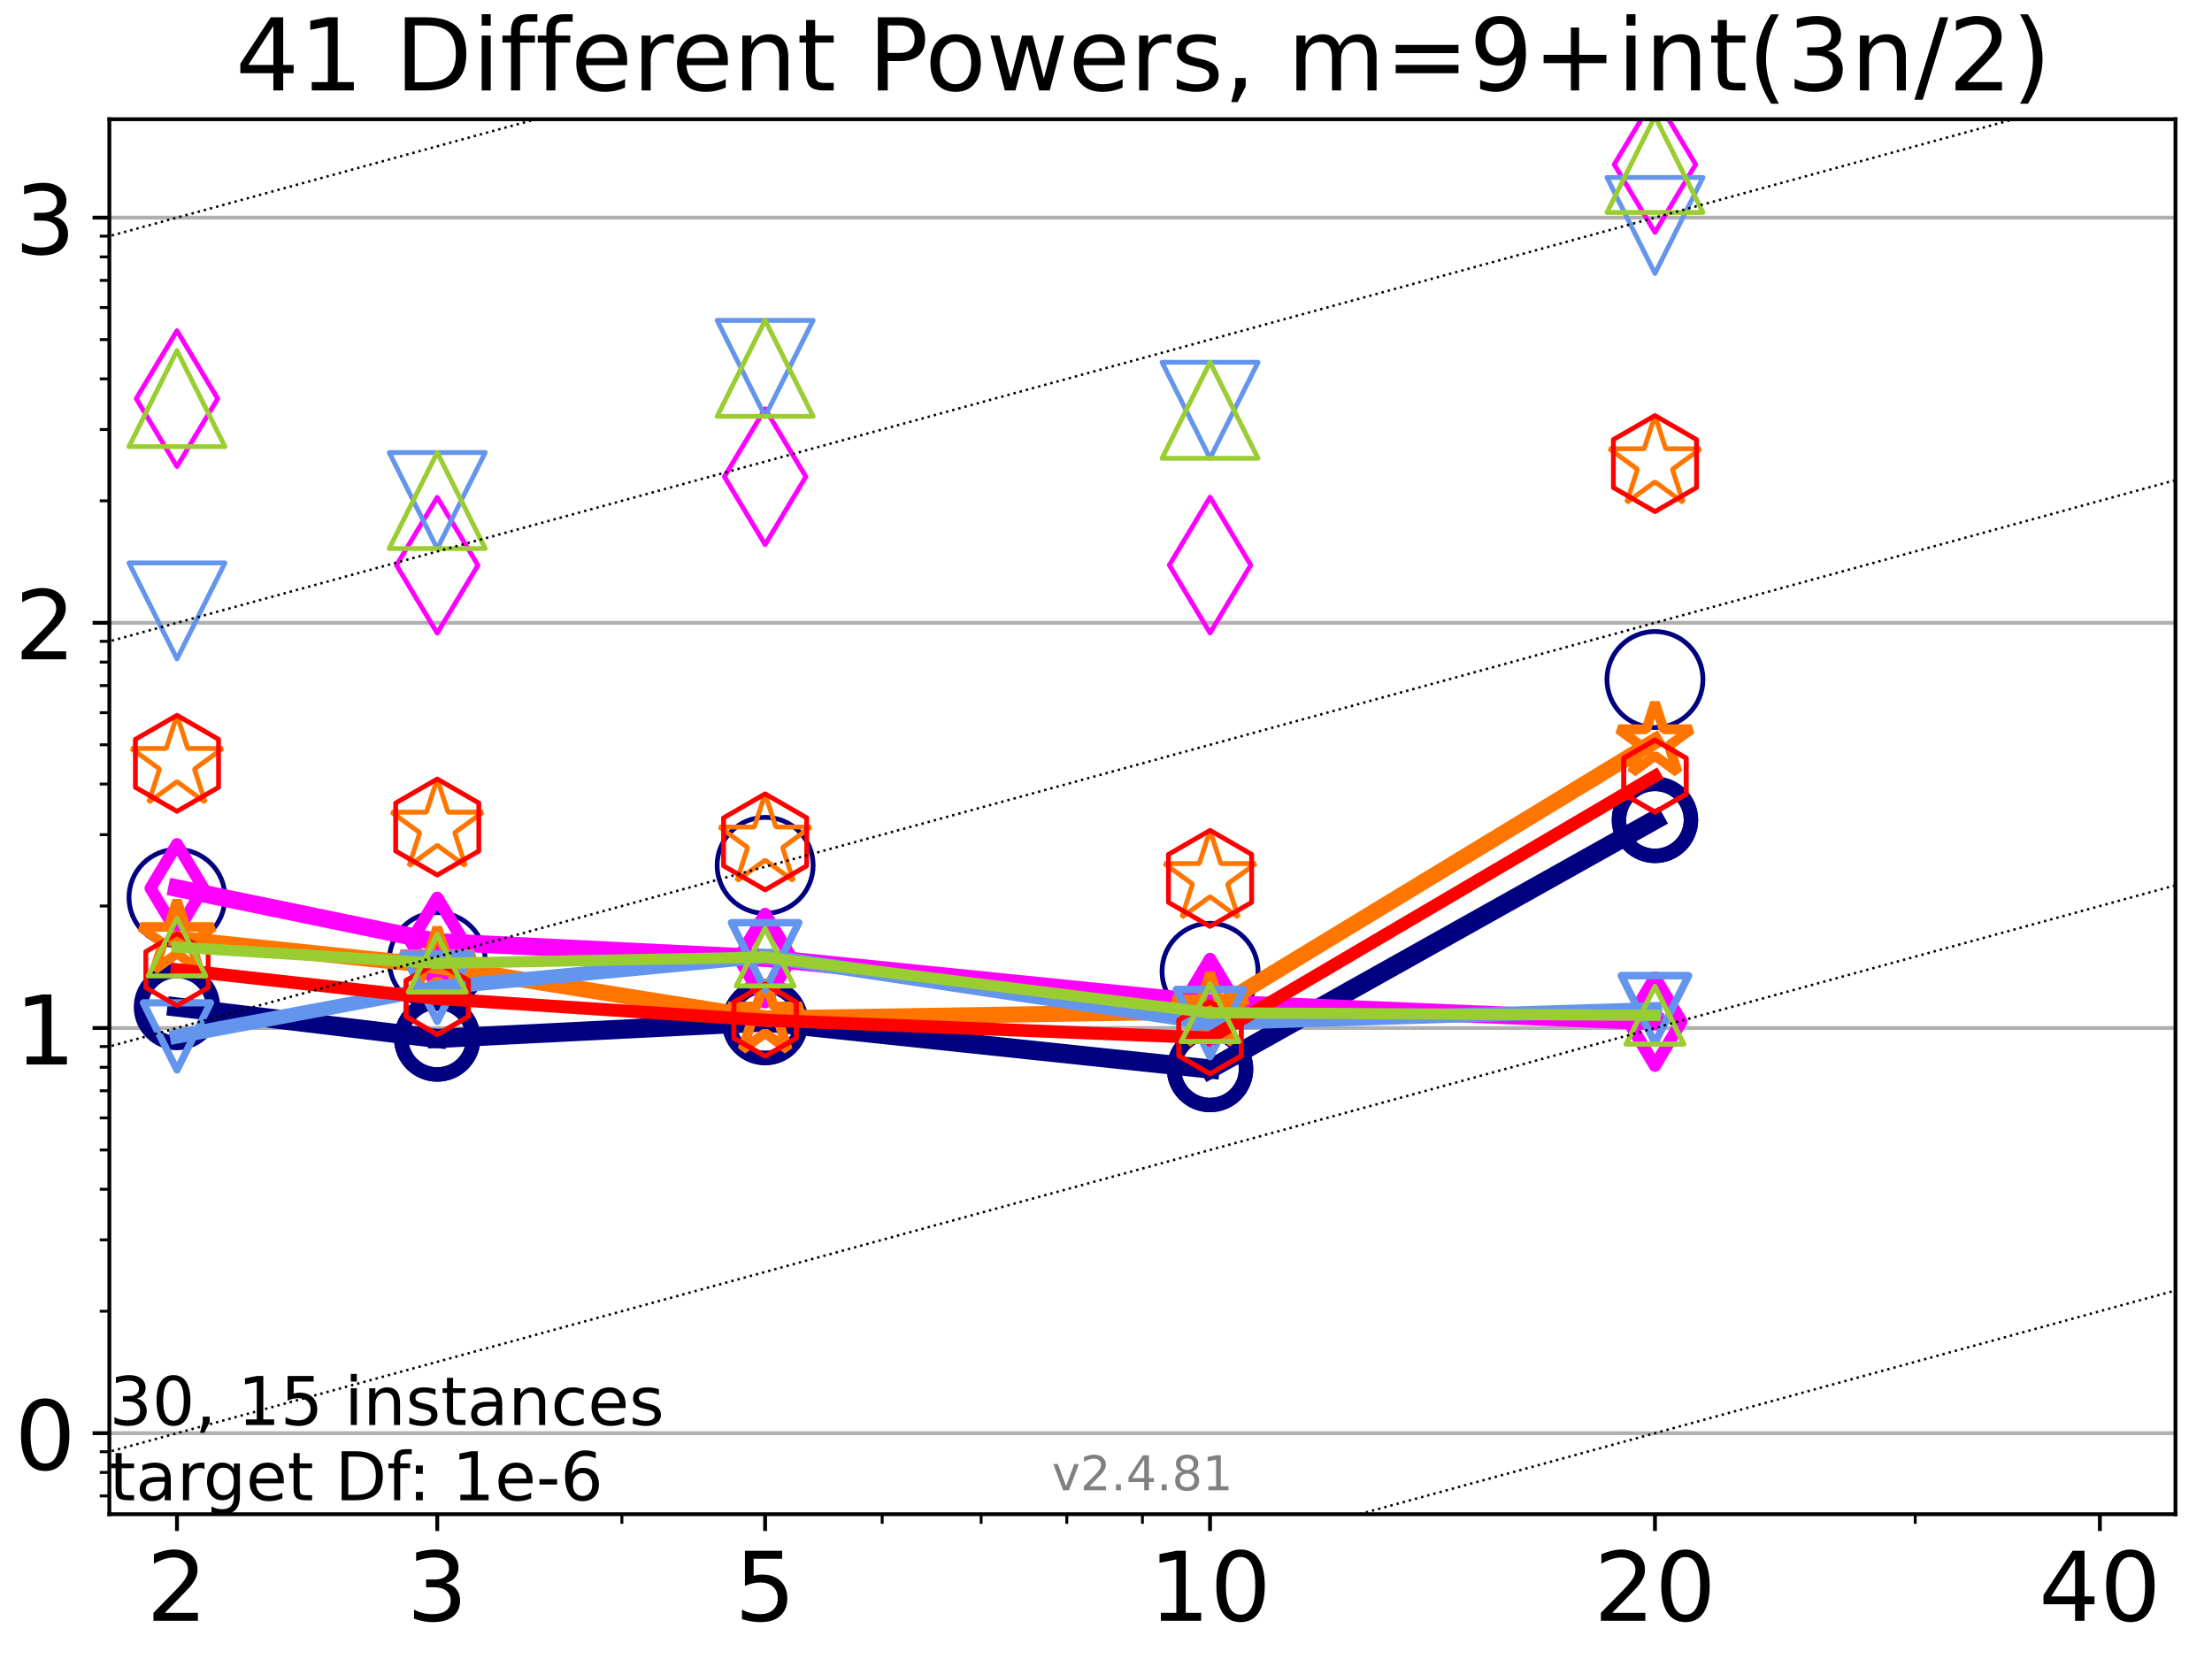 <?xml version="1.0" encoding="utf-8" standalone="no"?>
<!DOCTYPE svg PUBLIC "-//W3C//DTD SVG 1.1//EN"
  "http://www.w3.org/Graphics/SVG/1.1/DTD/svg11.dtd">
<!-- Created with matplotlib (https://matplotlib.org/) -->
<svg height="345.6pt" version="1.1" viewBox="0 0 460.8 345.6" width="460.8pt" xmlns="http://www.w3.org/2000/svg" xmlns:xlink="http://www.w3.org/1999/xlink">
 <defs>
  <style type="text/css">*{stroke-linecap:butt;stroke-linejoin:round;}</style>
 </defs>
 <g id="figure_1">
  <g id="patch_1">
   <path d="M 0 345.6 
L 460.8 345.6 
L 460.8 0 
L 0 0 
z
" style="fill:#ffffff;"/>
  </g>
  <g id="axes_1">
   <g id="patch_2">
    <path d="M 22.78 315.44 
L 453.192 315.44 
L 453.192 24.84 
L 22.78 24.84 
z
" style="fill:#ffffff;"/>
   </g>
   <g id="matplotlib.axis_1">
    <g id="xtick_1">
     <g id="line2d_1">
      <defs>
       <path d="M 0 0 
L 0 3.5 
" id="m2f7a7c6879" style="stroke:#000000;stroke-width:0.8;"/>
      </defs>
      <g>
       <use style="stroke:#000000;stroke-width:0.8;" x="36.868" xlink:href="#m2f7a7c6879" y="315.44"/>
      </g>
     </g>
     <g id="text_1">
      <!-- 2 -->
      <g transform="translate(30.506 337.637)scale(0.2 -0.2)">
       <defs>
        <path d="M 19.188 8.297 
L 53.609 8.297 
L 53.609 0 
L 7.328 0 
L 7.328 8.297 
Q 12.938 14.109 22.625 23.891 
Q 32.328 33.688 34.812 36.531 
Q 39.547 41.844 41.422 45.531 
Q 43.312 49.219 43.312 52.781 
Q 43.312 58.594 39.234 62.25 
Q 35.156 65.922 28.609 65.922 
Q 23.969 65.922 18.812 64.312 
Q 13.672 62.703 7.812 59.422 
L 7.812 69.391 
Q 13.766 71.781 18.938 73 
Q 24.125 74.219 28.422 74.219 
Q 39.75 74.219 46.484 68.547 
Q 53.219 62.891 53.219 53.422 
Q 53.219 48.922 51.531 44.891 
Q 49.859 40.875 45.406 35.406 
Q 44.188 33.984 37.641 27.219 
Q 31.109 20.453 19.188 8.297 
z
" id="DejaVuSans-50"/>
       </defs>
       <use xlink:href="#DejaVuSans-50"/>
      </g>
     </g>
    </g>
    <g id="xtick_2">
     <g id="line2d_2">
      <g>
       <use style="stroke:#000000;stroke-width:0.8;" x="91.085" xlink:href="#m2f7a7c6879" y="315.44"/>
      </g>
     </g>
     <g id="text_2">
      <!-- 3 -->
      <g transform="translate(84.723 337.637)scale(0.2 -0.2)">
       <defs>
        <path d="M 40.578 39.312 
Q 47.656 37.797 51.625 33 
Q 55.609 28.219 55.609 21.188 
Q 55.609 10.406 48.188 4.484 
Q 40.766 -1.422 27.094 -1.422 
Q 22.516 -1.422 17.656 -0.516 
Q 12.797 0.391 7.625 2.203 
L 7.625 11.719 
Q 11.719 9.328 16.594 8.109 
Q 21.484 6.891 26.812 6.891 
Q 36.078 6.891 40.938 10.547 
Q 45.797 14.203 45.797 21.188 
Q 45.797 27.641 41.281 31.266 
Q 36.766 34.906 28.719 34.906 
L 20.219 34.906 
L 20.219 43.016 
L 29.109 43.016 
Q 36.375 43.016 40.234 45.922 
Q 44.094 48.828 44.094 54.297 
Q 44.094 59.906 40.109 62.906 
Q 36.141 65.922 28.719 65.922 
Q 24.656 65.922 20.016 65.031 
Q 15.375 64.156 9.812 62.312 
L 9.812 71.094 
Q 15.438 72.656 20.344 73.438 
Q 25.25 74.219 29.594 74.219 
Q 40.828 74.219 47.359 69.109 
Q 53.906 64.016 53.906 55.328 
Q 53.906 49.266 50.438 45.094 
Q 46.969 40.922 40.578 39.312 
z
" id="DejaVuSans-51"/>
       </defs>
       <use xlink:href="#DejaVuSans-51"/>
      </g>
     </g>
    </g>
    <g id="xtick_3">
     <g id="line2d_3">
      <g>
       <use style="stroke:#000000;stroke-width:0.8;" x="159.39" xlink:href="#m2f7a7c6879" y="315.44"/>
      </g>
     </g>
     <g id="text_3">
      <!-- 5 -->
      <g transform="translate(153.028 337.637)scale(0.2 -0.2)">
       <defs>
        <path d="M 10.797 72.906 
L 49.516 72.906 
L 49.516 64.594 
L 19.828 64.594 
L 19.828 46.734 
Q 21.969 47.469 24.109 47.828 
Q 26.266 48.188 28.422 48.188 
Q 40.625 48.188 47.75 41.5 
Q 54.891 34.812 54.891 23.391 
Q 54.891 11.625 47.562 5.094 
Q 40.234 -1.422 26.906 -1.422 
Q 22.312 -1.422 17.547 -0.641 
Q 12.797 0.141 7.719 1.703 
L 7.719 11.625 
Q 12.109 9.234 16.797 8.062 
Q 21.484 6.891 26.703 6.891 
Q 35.156 6.891 40.078 11.328 
Q 45.016 15.766 45.016 23.391 
Q 45.016 31 40.078 35.438 
Q 35.156 39.891 26.703 39.891 
Q 22.75 39.891 18.812 39.016 
Q 14.891 38.141 10.797 36.281 
z
" id="DejaVuSans-53"/>
       </defs>
       <use xlink:href="#DejaVuSans-53"/>
      </g>
     </g>
    </g>
    <g id="xtick_4">
     <g id="line2d_4">
      <g>
       <use style="stroke:#000000;stroke-width:0.8;" x="252.074" xlink:href="#m2f7a7c6879" y="315.44"/>
      </g>
     </g>
     <g id="text_4">
      <!-- 10 -->
      <g transform="translate(239.349 337.637)scale(0.2 -0.2)">
       <defs>
        <path d="M 12.406 8.297 
L 28.516 8.297 
L 28.516 63.922 
L 10.984 60.406 
L 10.984 69.391 
L 28.422 72.906 
L 38.281 72.906 
L 38.281 8.297 
L 54.391 8.297 
L 54.391 0 
L 12.406 0 
z
" id="DejaVuSans-49"/>
        <path d="M 31.781 66.406 
Q 24.172 66.406 20.328 58.906 
Q 16.5 51.422 16.5 36.375 
Q 16.5 21.391 20.328 13.891 
Q 24.172 6.391 31.781 6.391 
Q 39.453 6.391 43.281 13.891 
Q 47.125 21.391 47.125 36.375 
Q 47.125 51.422 43.281 58.906 
Q 39.453 66.406 31.781 66.406 
z
M 31.781 74.219 
Q 44.047 74.219 50.516 64.516 
Q 56.984 54.828 56.984 36.375 
Q 56.984 17.969 50.516 8.266 
Q 44.047 -1.422 31.781 -1.422 
Q 19.531 -1.422 13.062 8.266 
Q 6.594 17.969 6.594 36.375 
Q 6.594 54.828 13.062 64.516 
Q 19.531 74.219 31.781 74.219 
z
" id="DejaVuSans-48"/>
       </defs>
       <use xlink:href="#DejaVuSans-49"/>
       <use x="63.623" xlink:href="#DejaVuSans-48"/>
      </g>
     </g>
    </g>
    <g id="xtick_5">
     <g id="line2d_5">
      <g>
       <use style="stroke:#000000;stroke-width:0.8;" x="344.758" xlink:href="#m2f7a7c6879" y="315.44"/>
      </g>
     </g>
     <g id="text_5">
      <!-- 20 -->
      <g transform="translate(332.033 337.637)scale(0.2 -0.2)">
       <use xlink:href="#DejaVuSans-50"/>
       <use x="63.623" xlink:href="#DejaVuSans-48"/>
      </g>
     </g>
    </g>
    <g id="xtick_6">
     <g id="line2d_6">
      <g>
       <use style="stroke:#000000;stroke-width:0.8;" x="437.443" xlink:href="#m2f7a7c6879" y="315.44"/>
      </g>
     </g>
     <g id="text_6">
      <!-- 40 -->
      <g transform="translate(424.718 337.637)scale(0.2 -0.2)">
       <defs>
        <path d="M 37.797 64.312 
L 12.891 25.391 
L 37.797 25.391 
z
M 35.203 72.906 
L 47.609 72.906 
L 47.609 25.391 
L 58.016 25.391 
L 58.016 17.188 
L 47.609 17.188 
L 47.609 0 
L 37.797 0 
L 37.797 17.188 
L 4.891 17.188 
L 4.891 26.703 
z
" id="DejaVuSans-52"/>
       </defs>
       <use xlink:href="#DejaVuSans-52"/>
       <use x="63.623" xlink:href="#DejaVuSans-48"/>
      </g>
     </g>
    </g>
    <g id="xtick_7">
     <g id="line2d_7">
      <defs>
       <path d="M 0 0 
L 0 2 
" id="mba9f217f2d" style="stroke:#000000;stroke-width:0.6;"/>
      </defs>
      <g>
       <use style="stroke:#000000;stroke-width:0.6;" x="129.552" xlink:href="#mba9f217f2d" y="315.44"/>
      </g>
     </g>
    </g>
    <g id="xtick_8">
     <g id="line2d_8">
      <g>
       <use style="stroke:#000000;stroke-width:0.6;" x="183.769" xlink:href="#mba9f217f2d" y="315.44"/>
      </g>
     </g>
    </g>
    <g id="xtick_9">
     <g id="line2d_9">
      <g>
       <use style="stroke:#000000;stroke-width:0.6;" x="204.381" xlink:href="#mba9f217f2d" y="315.44"/>
      </g>
     </g>
    </g>
    <g id="xtick_10">
     <g id="line2d_10">
      <g>
       <use style="stroke:#000000;stroke-width:0.6;" x="222.237" xlink:href="#mba9f217f2d" y="315.44"/>
      </g>
     </g>
    </g>
    <g id="xtick_11">
     <g id="line2d_11">
      <g>
       <use style="stroke:#000000;stroke-width:0.6;" x="237.986" xlink:href="#mba9f217f2d" y="315.44"/>
      </g>
     </g>
    </g>
    <g id="xtick_12">
     <g id="line2d_12">
      <g>
       <use style="stroke:#000000;stroke-width:0.6;" x="398.975" xlink:href="#mba9f217f2d" y="315.44"/>
      </g>
     </g>
    </g>
   </g>
   <g id="matplotlib.axis_2">
    <g id="ytick_1">
     <g id="line2d_13">
      <path clip-path="url(#p792ea8b963)" d="M 22.78 298.558 
L 453.192 298.558 
" style="fill:none;stroke:#b0b0b0;stroke-linecap:square;stroke-width:0.8;"/>
     </g>
     <g id="line2d_14">
      <defs>
       <path d="M 0 0 
L -3.5 0 
" id="m530caa817a" style="stroke:#000000;stroke-width:0.8;"/>
      </defs>
      <g>
       <use style="stroke:#000000;stroke-width:0.8;" x="22.78" xlink:href="#m530caa817a" y="298.558"/>
      </g>
     </g>
     <g id="text_7">
      <!-- 0 -->
      <g transform="translate(3.055 306.157)scale(0.2 -0.2)">
       <use xlink:href="#DejaVuSans-48"/>
      </g>
     </g>
    </g>
    <g id="ytick_2">
     <g id="line2d_15">
      <path clip-path="url(#p792ea8b963)" d="M 22.78 214.151 
L 453.192 214.151 
" style="fill:none;stroke:#b0b0b0;stroke-linecap:square;stroke-width:0.8;"/>
     </g>
     <g id="line2d_16">
      <g>
       <use style="stroke:#000000;stroke-width:0.8;" x="22.78" xlink:href="#m530caa817a" y="214.151"/>
      </g>
     </g>
     <g id="text_8">
      <!-- 1 -->
      <g transform="translate(3.055 221.749)scale(0.2 -0.2)">
       <use xlink:href="#DejaVuSans-49"/>
      </g>
     </g>
    </g>
    <g id="ytick_3">
     <g id="line2d_17">
      <path clip-path="url(#p792ea8b963)" d="M 22.78 129.743 
L 453.192 129.743 
" style="fill:none;stroke:#b0b0b0;stroke-linecap:square;stroke-width:0.8;"/>
     </g>
     <g id="line2d_18">
      <g>
       <use style="stroke:#000000;stroke-width:0.8;" x="22.78" xlink:href="#m530caa817a" y="129.743"/>
      </g>
     </g>
     <g id="text_9">
      <!-- 2 -->
      <g transform="translate(3.055 137.341)scale(0.2 -0.2)">
       <use xlink:href="#DejaVuSans-50"/>
      </g>
     </g>
    </g>
    <g id="ytick_4">
     <g id="line2d_19">
      <path clip-path="url(#p792ea8b963)" d="M 22.78 45.335 
L 453.192 45.335 
" style="fill:none;stroke:#b0b0b0;stroke-linecap:square;stroke-width:0.8;"/>
     </g>
     <g id="line2d_20">
      <g>
       <use style="stroke:#000000;stroke-width:0.8;" x="22.78" xlink:href="#m530caa817a" y="45.335"/>
      </g>
     </g>
     <g id="text_10">
      <!-- 3 -->
      <g transform="translate(3.055 52.933)scale(0.2 -0.2)">
       <use xlink:href="#DejaVuSans-51"/>
      </g>
     </g>
    </g>
    <g id="ytick_5">
     <g id="line2d_21">
      <defs>
       <path d="M 0 0 
L -2 0 
" id="mb6abb484ca" style="stroke:#000000;stroke-width:0.6;"/>
      </defs>
      <g>
       <use style="stroke:#000000;stroke-width:0.6;" x="22.78" xlink:href="#mb6abb484ca" y="311.633"/>
      </g>
     </g>
    </g>
    <g id="ytick_6">
     <g id="line2d_22">
      <g>
       <use style="stroke:#000000;stroke-width:0.6;" x="22.78" xlink:href="#mb6abb484ca" y="306.738"/>
      </g>
     </g>
    </g>
    <g id="ytick_7">
     <g id="line2d_23">
      <g>
       <use style="stroke:#000000;stroke-width:0.6;" x="22.78" xlink:href="#mb6abb484ca" y="302.421"/>
      </g>
     </g>
    </g>
    <g id="ytick_8">
     <g id="line2d_24">
      <g>
       <use style="stroke:#000000;stroke-width:0.6;" x="22.78" xlink:href="#mb6abb484ca" y="273.149"/>
      </g>
     </g>
    </g>
    <g id="ytick_9">
     <g id="line2d_25">
      <g>
       <use style="stroke:#000000;stroke-width:0.6;" x="22.78" xlink:href="#mb6abb484ca" y="258.286"/>
      </g>
     </g>
    </g>
    <g id="ytick_10">
     <g id="line2d_26">
      <g>
       <use style="stroke:#000000;stroke-width:0.6;" x="22.78" xlink:href="#mb6abb484ca" y="247.74"/>
      </g>
     </g>
    </g>
    <g id="ytick_11">
     <g id="line2d_27">
      <g>
       <use style="stroke:#000000;stroke-width:0.6;" x="22.78" xlink:href="#mb6abb484ca" y="239.56"/>
      </g>
     </g>
    </g>
    <g id="ytick_12">
     <g id="line2d_28">
      <g>
       <use style="stroke:#000000;stroke-width:0.6;" x="22.78" xlink:href="#mb6abb484ca" y="232.876"/>
      </g>
     </g>
    </g>
    <g id="ytick_13">
     <g id="line2d_29">
      <g>
       <use style="stroke:#000000;stroke-width:0.6;" x="22.78" xlink:href="#mb6abb484ca" y="227.226"/>
      </g>
     </g>
    </g>
    <g id="ytick_14">
     <g id="line2d_30">
      <g>
       <use style="stroke:#000000;stroke-width:0.6;" x="22.78" xlink:href="#mb6abb484ca" y="222.331"/>
      </g>
     </g>
    </g>
    <g id="ytick_15">
     <g id="line2d_31">
      <g>
       <use style="stroke:#000000;stroke-width:0.6;" x="22.78" xlink:href="#mb6abb484ca" y="218.013"/>
      </g>
     </g>
    </g>
    <g id="ytick_16">
     <g id="line2d_32">
      <g>
       <use style="stroke:#000000;stroke-width:0.6;" x="22.78" xlink:href="#mb6abb484ca" y="188.741"/>
      </g>
     </g>
    </g>
    <g id="ytick_17">
     <g id="line2d_33">
      <g>
       <use style="stroke:#000000;stroke-width:0.6;" x="22.78" xlink:href="#mb6abb484ca" y="173.878"/>
      </g>
     </g>
    </g>
    <g id="ytick_18">
     <g id="line2d_34">
      <g>
       <use style="stroke:#000000;stroke-width:0.6;" x="22.78" xlink:href="#mb6abb484ca" y="163.332"/>
      </g>
     </g>
    </g>
    <g id="ytick_19">
     <g id="line2d_35">
      <g>
       <use style="stroke:#000000;stroke-width:0.6;" x="22.78" xlink:href="#mb6abb484ca" y="155.152"/>
      </g>
     </g>
    </g>
    <g id="ytick_20">
     <g id="line2d_36">
      <g>
       <use style="stroke:#000000;stroke-width:0.6;" x="22.78" xlink:href="#mb6abb484ca" y="148.469"/>
      </g>
     </g>
    </g>
    <g id="ytick_21">
     <g id="line2d_37">
      <g>
       <use style="stroke:#000000;stroke-width:0.6;" x="22.78" xlink:href="#mb6abb484ca" y="142.818"/>
      </g>
     </g>
    </g>
    <g id="ytick_22">
     <g id="line2d_38">
      <g>
       <use style="stroke:#000000;stroke-width:0.6;" x="22.78" xlink:href="#mb6abb484ca" y="137.923"/>
      </g>
     </g>
    </g>
    <g id="ytick_23">
     <g id="line2d_39">
      <g>
       <use style="stroke:#000000;stroke-width:0.6;" x="22.78" xlink:href="#mb6abb484ca" y="133.605"/>
      </g>
     </g>
    </g>
    <g id="ytick_24">
     <g id="line2d_40">
      <g>
       <use style="stroke:#000000;stroke-width:0.6;" x="22.78" xlink:href="#mb6abb484ca" y="104.333"/>
      </g>
     </g>
    </g>
    <g id="ytick_25">
     <g id="line2d_41">
      <g>
       <use style="stroke:#000000;stroke-width:0.6;" x="22.78" xlink:href="#mb6abb484ca" y="89.47"/>
      </g>
     </g>
    </g>
    <g id="ytick_26">
     <g id="line2d_42">
      <g>
       <use style="stroke:#000000;stroke-width:0.6;" x="22.78" xlink:href="#mb6abb484ca" y="78.924"/>
      </g>
     </g>
    </g>
    <g id="ytick_27">
     <g id="line2d_43">
      <g>
       <use style="stroke:#000000;stroke-width:0.6;" x="22.78" xlink:href="#mb6abb484ca" y="70.744"/>
      </g>
     </g>
    </g>
    <g id="ytick_28">
     <g id="line2d_44">
      <g>
       <use style="stroke:#000000;stroke-width:0.6;" x="22.78" xlink:href="#mb6abb484ca" y="64.061"/>
      </g>
     </g>
    </g>
    <g id="ytick_29">
     <g id="line2d_45">
      <g>
       <use style="stroke:#000000;stroke-width:0.6;" x="22.78" xlink:href="#mb6abb484ca" y="58.41"/>
      </g>
     </g>
    </g>
    <g id="ytick_30">
     <g id="line2d_46">
      <g>
       <use style="stroke:#000000;stroke-width:0.6;" x="22.78" xlink:href="#mb6abb484ca" y="53.515"/>
      </g>
     </g>
    </g>
    <g id="ytick_31">
     <g id="line2d_47">
      <g>
       <use style="stroke:#000000;stroke-width:0.6;" x="22.78" xlink:href="#mb6abb484ca" y="49.197"/>
      </g>
     </g>
    </g>
   </g>
   <g id="line2d_48">
    <path clip-path="url(#p792ea8b963)" d="M 36.868 209.779 
L 91.085 216.332 
" style="fill:none;stroke:#000080;stroke-linecap:square;stroke-width:4;"/>
    <defs>
     <path d="M 0 7.5 
C 1.989 7.5 3.897 6.71 5.303 5.303 
C 6.71 3.897 7.5 1.989 7.5 0 
C 7.5 -1.989 6.71 -3.897 5.303 -5.303 
C 3.897 -6.71 1.989 -7.5 0 -7.5 
C -1.989 -7.5 -3.897 -6.71 -5.303 -5.303 
C -6.71 -3.897 -7.5 -1.989 -7.5 0 
C -7.5 1.989 -6.71 3.897 -5.303 5.303 
C -3.897 6.71 -1.989 7.5 0 7.5 
z
" id="m385c029237" style="stroke:#000080;stroke-width:3;"/>
    </defs>
    <g clip-path="url(#p792ea8b963)">
     <use style="fill-opacity:0;stroke:#000080;stroke-width:3;" x="36.868" xlink:href="#m385c029237" y="209.779"/>
     <use style="fill-opacity:0;stroke:#000080;stroke-width:3;" x="91.085" xlink:href="#m385c029237" y="216.332"/>
    </g>
   </g>
   <g id="line2d_49">
    <path clip-path="url(#p792ea8b963)" d="M 91.085 216.332 
L 159.39 212.901 
" style="fill:none;stroke:#000080;stroke-linecap:square;stroke-width:4;"/>
    <g clip-path="url(#p792ea8b963)">
     <use style="fill-opacity:0;stroke:#000080;stroke-width:3;" x="91.085" xlink:href="#m385c029237" y="216.332"/>
     <use style="fill-opacity:0;stroke:#000080;stroke-width:3;" x="159.39" xlink:href="#m385c029237" y="212.901"/>
    </g>
   </g>
   <g id="line2d_50">
    <path clip-path="url(#p792ea8b963)" d="M 159.39 212.901 
L 252.074 222.699 
" style="fill:none;stroke:#000080;stroke-linecap:square;stroke-width:4;"/>
    <g clip-path="url(#p792ea8b963)">
     <use style="fill-opacity:0;stroke:#000080;stroke-width:3;" x="159.39" xlink:href="#m385c029237" y="212.901"/>
     <use style="fill-opacity:0;stroke:#000080;stroke-width:3;" x="252.074" xlink:href="#m385c029237" y="222.699"/>
    </g>
   </g>
   <g id="line2d_51">
    <path clip-path="url(#p792ea8b963)" d="M 252.074 222.699 
L 344.758 170.797 
" style="fill:none;stroke:#000080;stroke-linecap:square;stroke-width:4;"/>
    <g clip-path="url(#p792ea8b963)">
     <use style="fill-opacity:0;stroke:#000080;stroke-width:3;" x="252.074" xlink:href="#m385c029237" y="222.699"/>
     <use style="fill-opacity:0;stroke:#000080;stroke-width:3;" x="344.758" xlink:href="#m385c029237" y="170.797"/>
    </g>
   </g>
   <g id="line2d_52">
    <path clip-path="url(#p792ea8b963)" d="M 344.758 170.797 
" style="fill:none;stroke:#000080;stroke-linecap:square;stroke-width:4;"/>
    <g clip-path="url(#p792ea8b963)">
     <use style="fill-opacity:0;stroke:#000080;stroke-width:3;" x="344.758" xlink:href="#m385c029237" y="170.797"/>
    </g>
   </g>
   <g id="line2d_53"/>
   <g id="line2d_54">
    <defs>
     <path d="M 0 10 
C 2.652 10 5.196 8.946 7.071 7.071 
C 8.946 5.196 10 2.652 10 0 
C 10 -2.652 8.946 -5.196 7.071 -7.071 
C 5.196 -8.946 2.652 -10 0 -10 
C -2.652 -10 -5.196 -8.946 -7.071 -7.071 
C -8.946 -5.196 -10 -2.652 -10 0 
C -10 2.652 -8.946 5.196 -7.071 7.071 
C -5.196 8.946 -2.652 10 0 10 
z
" id="m2a4fba8ce0" style="stroke:#000080;"/>
    </defs>
    <g clip-path="url(#p792ea8b963)">
     <use style="fill-opacity:0;stroke:#000080;" x="36.868" xlink:href="#m2a4fba8ce0" y="186.953"/>
     <use style="fill-opacity:0;stroke:#000080;" x="91.085" xlink:href="#m2a4fba8ce0" y="200.111"/>
     <use style="fill-opacity:0;stroke:#000080;" x="159.39" xlink:href="#m2a4fba8ce0" y="180.269"/>
     <use style="fill-opacity:0;stroke:#000080;" x="252.074" xlink:href="#m2a4fba8ce0" y="202.344"/>
     <use style="fill-opacity:0;stroke:#000080;" x="344.758" xlink:href="#m2a4fba8ce0" y="141.557"/>
    </g>
   </g>
   <g id="line2d_55">
    <path clip-path="url(#p792ea8b963)" d="M 36.868 185.026 
L 91.085 196.215 
" style="fill:none;stroke:#ff00ff;stroke-linecap:square;stroke-width:3.667;"/>
    <defs>
     <path d="M -0 9.192 
L 5.515 0 
L 0 -9.192 
L -5.515 -0 
z
" id="m9460be2898" style="stroke:#ff00ff;stroke-linejoin:miter;stroke-width:2.5;"/>
    </defs>
    <g clip-path="url(#p792ea8b963)">
     <use style="fill-opacity:0;stroke:#ff00ff;stroke-linejoin:miter;stroke-width:2.5;" x="36.868" xlink:href="#m9460be2898" y="185.026"/>
     <use style="fill-opacity:0;stroke:#ff00ff;stroke-linejoin:miter;stroke-width:2.5;" x="91.085" xlink:href="#m9460be2898" y="196.215"/>
    </g>
   </g>
   <g id="line2d_56">
    <path clip-path="url(#p792ea8b963)" d="M 91.085 196.215 
L 159.39 199.582 
" style="fill:none;stroke:#ff00ff;stroke-linecap:square;stroke-width:3.667;"/>
    <g clip-path="url(#p792ea8b963)">
     <use style="fill-opacity:0;stroke:#ff00ff;stroke-linejoin:miter;stroke-width:2.5;" x="91.085" xlink:href="#m9460be2898" y="196.215"/>
     <use style="fill-opacity:0;stroke:#ff00ff;stroke-linejoin:miter;stroke-width:2.5;" x="159.39" xlink:href="#m9460be2898" y="199.582"/>
    </g>
   </g>
   <g id="line2d_57">
    <path clip-path="url(#p792ea8b963)" d="M 159.39 199.582 
L 252.074 208.964 
" style="fill:none;stroke:#ff00ff;stroke-linecap:square;stroke-width:3.667;"/>
    <g clip-path="url(#p792ea8b963)">
     <use style="fill-opacity:0;stroke:#ff00ff;stroke-linejoin:miter;stroke-width:2.5;" x="159.39" xlink:href="#m9460be2898" y="199.582"/>
     <use style="fill-opacity:0;stroke:#ff00ff;stroke-linejoin:miter;stroke-width:2.5;" x="252.074" xlink:href="#m9460be2898" y="208.964"/>
    </g>
   </g>
   <g id="line2d_58">
    <path clip-path="url(#p792ea8b963)" d="M 252.074 208.964 
L 344.758 212.819 
" style="fill:none;stroke:#ff00ff;stroke-linecap:square;stroke-width:3.667;"/>
    <g clip-path="url(#p792ea8b963)">
     <use style="fill-opacity:0;stroke:#ff00ff;stroke-linejoin:miter;stroke-width:2.5;" x="252.074" xlink:href="#m9460be2898" y="208.964"/>
     <use style="fill-opacity:0;stroke:#ff00ff;stroke-linejoin:miter;stroke-width:2.5;" x="344.758" xlink:href="#m9460be2898" y="212.819"/>
    </g>
   </g>
   <g id="line2d_59">
    <path clip-path="url(#p792ea8b963)" d="M 344.758 212.819 
" style="fill:none;stroke:#ff00ff;stroke-linecap:square;stroke-width:3.667;"/>
    <g clip-path="url(#p792ea8b963)">
     <use style="fill-opacity:0;stroke:#ff00ff;stroke-linejoin:miter;stroke-width:2.5;" x="344.758" xlink:href="#m9460be2898" y="212.819"/>
    </g>
   </g>
   <g id="line2d_60"/>
   <g id="line2d_61">
    <defs>
     <path d="M -0 14.142 
L 8.485 0 
L -0 -14.142 
L -8.485 -0 
z
" id="mbed0397159" style="stroke:#ff00ff;stroke-linejoin:miter;"/>
    </defs>
    <g clip-path="url(#p792ea8b963)">
     <use style="fill-opacity:0;stroke:#ff00ff;stroke-linejoin:miter;" x="36.868" xlink:href="#mbed0397159" y="83.042"/>
     <use style="fill-opacity:0;stroke:#ff00ff;stroke-linejoin:miter;" x="91.085" xlink:href="#mbed0397159" y="117.759"/>
     <use style="fill-opacity:0;stroke:#ff00ff;stroke-linejoin:miter;" x="159.39" xlink:href="#mbed0397159" y="99.306"/>
     <use style="fill-opacity:0;stroke:#ff00ff;stroke-linejoin:miter;" x="252.074" xlink:href="#mbed0397159" y="117.724"/>
     <use style="fill-opacity:0;stroke:#ff00ff;stroke-linejoin:miter;" x="344.758" xlink:href="#mbed0397159" y="34.262"/>
    </g>
   </g>
   <g id="line2d_62">
    <path clip-path="url(#p792ea8b963)" d="M 36.868 195.572 
L 91.085 201.239 
" style="fill:none;stroke:#ff7500;stroke-linecap:square;stroke-width:3.333;"/>
    <defs>
     <path d="M 0 -8 
L -1.796 -2.472 
L -7.608 -2.472 
L -2.906 0.944 
L -4.702 6.472 
L -0 3.056 
L 4.702 6.472 
L 2.906 0.944 
L 7.608 -2.472 
L 1.796 -2.472 
z
" id="mf9dbd7ec3c" style="stroke:#ff7500;stroke-linejoin:bevel;stroke-width:2;"/>
    </defs>
    <g clip-path="url(#p792ea8b963)">
     <use style="fill-opacity:0;stroke:#ff7500;stroke-linejoin:bevel;stroke-width:2;" x="36.868" xlink:href="#mf9dbd7ec3c" y="195.572"/>
     <use style="fill-opacity:0;stroke:#ff7500;stroke-linejoin:bevel;stroke-width:2;" x="91.085" xlink:href="#mf9dbd7ec3c" y="201.239"/>
    </g>
   </g>
   <g id="line2d_63">
    <path clip-path="url(#p792ea8b963)" d="M 91.085 201.239 
L 159.39 212.153 
" style="fill:none;stroke:#ff7500;stroke-linecap:square;stroke-width:3.333;"/>
    <g clip-path="url(#p792ea8b963)">
     <use style="fill-opacity:0;stroke:#ff7500;stroke-linejoin:bevel;stroke-width:2;" x="91.085" xlink:href="#mf9dbd7ec3c" y="201.239"/>
     <use style="fill-opacity:0;stroke:#ff7500;stroke-linejoin:bevel;stroke-width:2;" x="159.39" xlink:href="#mf9dbd7ec3c" y="212.153"/>
    </g>
   </g>
   <g id="line2d_64">
    <path clip-path="url(#p792ea8b963)" d="M 159.39 212.153 
L 252.074 210.701 
" style="fill:none;stroke:#ff7500;stroke-linecap:square;stroke-width:3.333;"/>
    <g clip-path="url(#p792ea8b963)">
     <use style="fill-opacity:0;stroke:#ff7500;stroke-linejoin:bevel;stroke-width:2;" x="159.39" xlink:href="#mf9dbd7ec3c" y="212.153"/>
     <use style="fill-opacity:0;stroke:#ff7500;stroke-linejoin:bevel;stroke-width:2;" x="252.074" xlink:href="#mf9dbd7ec3c" y="210.701"/>
    </g>
   </g>
   <g id="line2d_65">
    <path clip-path="url(#p792ea8b963)" d="M 252.074 210.701 
L 344.758 154.388 
" style="fill:none;stroke:#ff7500;stroke-linecap:square;stroke-width:3.333;"/>
    <g clip-path="url(#p792ea8b963)">
     <use style="fill-opacity:0;stroke:#ff7500;stroke-linejoin:bevel;stroke-width:2;" x="252.074" xlink:href="#mf9dbd7ec3c" y="210.701"/>
     <use style="fill-opacity:0;stroke:#ff7500;stroke-linejoin:bevel;stroke-width:2;" x="344.758" xlink:href="#mf9dbd7ec3c" y="154.388"/>
    </g>
   </g>
   <g id="line2d_66">
    <path clip-path="url(#p792ea8b963)" d="M 344.758 154.388 
" style="fill:none;stroke:#ff7500;stroke-linecap:square;stroke-width:3.333;"/>
    <g clip-path="url(#p792ea8b963)">
     <use style="fill-opacity:0;stroke:#ff7500;stroke-linejoin:bevel;stroke-width:2;" x="344.758" xlink:href="#mf9dbd7ec3c" y="154.388"/>
    </g>
   </g>
   <g id="line2d_67"/>
   <g id="line2d_68">
    <defs>
     <path d="M 0 -10 
L -2.245 -3.09 
L -9.511 -3.09 
L -3.633 1.18 
L -5.878 8.09 
L -0 3.82 
L 5.878 8.09 
L 3.633 1.18 
L 9.511 -3.09 
L 2.245 -3.09 
z
" id="md69144815d" style="stroke:#ff7500;stroke-linejoin:bevel;"/>
    </defs>
    <g clip-path="url(#p792ea8b963)">
     <use style="fill-opacity:0;stroke:#ff7500;stroke-linejoin:bevel;" x="36.868" xlink:href="#md69144815d" y="159.014"/>
     <use style="fill-opacity:0;stroke:#ff7500;stroke-linejoin:bevel;" x="91.085" xlink:href="#md69144815d" y="172.284"/>
     <use style="fill-opacity:0;stroke:#ff7500;stroke-linejoin:bevel;" x="159.39" xlink:href="#md69144815d" y="175.374"/>
     <use style="fill-opacity:0;stroke:#ff7500;stroke-linejoin:bevel;" x="252.074" xlink:href="#md69144815d" y="182.986"/>
     <use style="fill-opacity:0;stroke:#ff7500;stroke-linejoin:bevel;" x="344.758" xlink:href="#md69144815d" y="96.574"/>
    </g>
   </g>
   <g id="line2d_69">
    <path clip-path="url(#p792ea8b963)" d="M 36.868 215.903 
L 91.085 205.743 
" style="fill:none;stroke:#6495ed;stroke-linecap:square;stroke-width:3;"/>
    <defs>
     <path d="M -0 7 
L 7 -7 
L -7 -7 
z
" id="ma311088506" style="stroke:#6495ed;stroke-linejoin:miter;stroke-width:1.5;"/>
    </defs>
    <g clip-path="url(#p792ea8b963)">
     <use style="fill-opacity:0;stroke:#6495ed;stroke-linejoin:miter;stroke-width:1.5;" x="36.868" xlink:href="#ma311088506" y="215.903"/>
     <use style="fill-opacity:0;stroke:#6495ed;stroke-linejoin:miter;stroke-width:1.5;" x="91.085" xlink:href="#ma311088506" y="205.743"/>
    </g>
   </g>
   <g id="line2d_70">
    <path clip-path="url(#p792ea8b963)" d="M 91.085 205.743 
L 159.39 199.222 
" style="fill:none;stroke:#6495ed;stroke-linecap:square;stroke-width:3;"/>
    <g clip-path="url(#p792ea8b963)">
     <use style="fill-opacity:0;stroke:#6495ed;stroke-linejoin:miter;stroke-width:1.5;" x="91.085" xlink:href="#ma311088506" y="205.743"/>
     <use style="fill-opacity:0;stroke:#6495ed;stroke-linejoin:miter;stroke-width:1.5;" x="159.39" xlink:href="#ma311088506" y="199.222"/>
    </g>
   </g>
   <g id="line2d_71">
    <path clip-path="url(#p792ea8b963)" d="M 159.39 199.222 
L 252.074 213.115 
" style="fill:none;stroke:#6495ed;stroke-linecap:square;stroke-width:3;"/>
    <g clip-path="url(#p792ea8b963)">
     <use style="fill-opacity:0;stroke:#6495ed;stroke-linejoin:miter;stroke-width:1.5;" x="159.39" xlink:href="#ma311088506" y="199.222"/>
     <use style="fill-opacity:0;stroke:#6495ed;stroke-linejoin:miter;stroke-width:1.5;" x="252.074" xlink:href="#ma311088506" y="213.115"/>
    </g>
   </g>
   <g id="line2d_72">
    <path clip-path="url(#p792ea8b963)" d="M 252.074 213.115 
L 344.758 210.248 
" style="fill:none;stroke:#6495ed;stroke-linecap:square;stroke-width:3;"/>
    <g clip-path="url(#p792ea8b963)">
     <use style="fill-opacity:0;stroke:#6495ed;stroke-linejoin:miter;stroke-width:1.5;" x="252.074" xlink:href="#ma311088506" y="213.115"/>
     <use style="fill-opacity:0;stroke:#6495ed;stroke-linejoin:miter;stroke-width:1.5;" x="344.758" xlink:href="#ma311088506" y="210.248"/>
    </g>
   </g>
   <g id="line2d_73">
    <path clip-path="url(#p792ea8b963)" d="M 344.758 210.248 
" style="fill:none;stroke:#6495ed;stroke-linecap:square;stroke-width:3;"/>
    <g clip-path="url(#p792ea8b963)">
     <use style="fill-opacity:0;stroke:#6495ed;stroke-linejoin:miter;stroke-width:1.5;" x="344.758" xlink:href="#ma311088506" y="210.248"/>
    </g>
   </g>
   <g id="line2d_74"/>
   <g id="line2d_75">
    <defs>
     <path d="M -0 10 
L 10 -10 
L -10 -10 
z
" id="m8650d81ae9" style="stroke:#6495ed;stroke-linejoin:miter;"/>
    </defs>
    <g clip-path="url(#p792ea8b963)">
     <use style="fill-opacity:0;stroke:#6495ed;stroke-linejoin:miter;" x="36.868" xlink:href="#m8650d81ae9" y="127.263"/>
     <use style="fill-opacity:0;stroke:#6495ed;stroke-linejoin:miter;" x="91.085" xlink:href="#m8650d81ae9" y="104.272"/>
     <use style="fill-opacity:0;stroke:#6495ed;stroke-linejoin:miter;" x="159.39" xlink:href="#m8650d81ae9" y="76.736"/>
     <use style="fill-opacity:0;stroke:#6495ed;stroke-linejoin:miter;" x="252.074" xlink:href="#m8650d81ae9" y="85.469"/>
     <use style="fill-opacity:0;stroke:#6495ed;stroke-linejoin:miter;" x="344.758" xlink:href="#m8650d81ae9" y="46.971"/>
    </g>
   </g>
   <g id="line2d_76">
    <path clip-path="url(#p792ea8b963)" d="M 36.868 201.991 
L 91.085 208.014 
" style="fill:none;stroke:#ff0000;stroke-linecap:square;stroke-width:2.667;"/>
    <defs>
     <path d="M 0 -7.5 
L -6.495 -3.75 
L -6.495 3.75 
L -0 7.5 
L 6.495 3.75 
L 6.495 -3.75 
z
" id="m7bfc8b5ef8" style="stroke:#ff0000;stroke-linejoin:miter;"/>
    </defs>
    <g clip-path="url(#p792ea8b963)">
     <use style="fill-opacity:0;stroke:#ff0000;stroke-linejoin:miter;" x="36.868" xlink:href="#m7bfc8b5ef8" y="201.991"/>
     <use style="fill-opacity:0;stroke:#ff0000;stroke-linejoin:miter;" x="91.085" xlink:href="#m7bfc8b5ef8" y="208.014"/>
    </g>
   </g>
   <g id="line2d_77">
    <path clip-path="url(#p792ea8b963)" d="M 91.085 208.014 
L 159.39 212.525 
" style="fill:none;stroke:#ff0000;stroke-linecap:square;stroke-width:2.667;"/>
    <g clip-path="url(#p792ea8b963)">
     <use style="fill-opacity:0;stroke:#ff0000;stroke-linejoin:miter;" x="91.085" xlink:href="#m7bfc8b5ef8" y="208.014"/>
     <use style="fill-opacity:0;stroke:#ff0000;stroke-linejoin:miter;" x="159.39" xlink:href="#m7bfc8b5ef8" y="212.525"/>
    </g>
   </g>
   <g id="line2d_78">
    <path clip-path="url(#p792ea8b963)" d="M 159.39 212.525 
L 252.074 216.211 
" style="fill:none;stroke:#ff0000;stroke-linecap:square;stroke-width:2.667;"/>
    <g clip-path="url(#p792ea8b963)">
     <use style="fill-opacity:0;stroke:#ff0000;stroke-linejoin:miter;" x="159.39" xlink:href="#m7bfc8b5ef8" y="212.525"/>
     <use style="fill-opacity:0;stroke:#ff0000;stroke-linejoin:miter;" x="252.074" xlink:href="#m7bfc8b5ef8" y="216.211"/>
    </g>
   </g>
   <g id="line2d_79">
    <path clip-path="url(#p792ea8b963)" d="M 252.074 216.211 
L 344.758 161.682 
" style="fill:none;stroke:#ff0000;stroke-linecap:square;stroke-width:2.667;"/>
    <g clip-path="url(#p792ea8b963)">
     <use style="fill-opacity:0;stroke:#ff0000;stroke-linejoin:miter;" x="252.074" xlink:href="#m7bfc8b5ef8" y="216.211"/>
     <use style="fill-opacity:0;stroke:#ff0000;stroke-linejoin:miter;" x="344.758" xlink:href="#m7bfc8b5ef8" y="161.682"/>
    </g>
   </g>
   <g id="line2d_80">
    <path clip-path="url(#p792ea8b963)" d="M 344.758 161.682 
" style="fill:none;stroke:#ff0000;stroke-linecap:square;stroke-width:2.667;"/>
    <g clip-path="url(#p792ea8b963)">
     <use style="fill-opacity:0;stroke:#ff0000;stroke-linejoin:miter;" x="344.758" xlink:href="#m7bfc8b5ef8" y="161.682"/>
    </g>
   </g>
   <g id="line2d_81"/>
   <g id="line2d_82">
    <defs>
     <path d="M 0 -10 
L -8.66 -5 
L -8.66 5 
L -0 10 
L 8.66 5 
L 8.66 -5 
z
" id="me976221819" style="stroke:#ff0000;stroke-linejoin:miter;"/>
    </defs>
    <g clip-path="url(#p792ea8b963)">
     <use style="fill-opacity:0;stroke:#ff0000;stroke-linejoin:miter;" x="36.868" xlink:href="#me976221819" y="159.014"/>
     <use style="fill-opacity:0;stroke:#ff0000;stroke-linejoin:miter;" x="91.085" xlink:href="#me976221819" y="172.284"/>
     <use style="fill-opacity:0;stroke:#ff0000;stroke-linejoin:miter;" x="159.39" xlink:href="#me976221819" y="175.374"/>
     <use style="fill-opacity:0;stroke:#ff0000;stroke-linejoin:miter;" x="252.074" xlink:href="#me976221819" y="182.986"/>
     <use style="fill-opacity:0;stroke:#ff0000;stroke-linejoin:miter;" x="344.758" xlink:href="#me976221819" y="96.574"/>
    </g>
   </g>
   <g id="line2d_83">
    <path clip-path="url(#p792ea8b963)" d="M 36.868 197.305 
L 91.085 200.671 
" style="fill:none;stroke:#9acd32;stroke-linecap:square;stroke-width:2.333;"/>
    <defs>
     <path d="M 0 -6 
L -6 6 
L 6 6 
z
" id="me850468232" style="stroke:#9acd32;stroke-linejoin:miter;"/>
    </defs>
    <g clip-path="url(#p792ea8b963)">
     <use style="fill-opacity:0;stroke:#9acd32;stroke-linejoin:miter;" x="36.868" xlink:href="#me850468232" y="197.305"/>
     <use style="fill-opacity:0;stroke:#9acd32;stroke-linejoin:miter;" x="91.085" xlink:href="#me850468232" y="200.671"/>
    </g>
   </g>
   <g id="line2d_84">
    <path clip-path="url(#p792ea8b963)" d="M 91.085 200.671 
L 159.39 199.401 
" style="fill:none;stroke:#9acd32;stroke-linecap:square;stroke-width:2.333;"/>
    <g clip-path="url(#p792ea8b963)">
     <use style="fill-opacity:0;stroke:#9acd32;stroke-linejoin:miter;" x="91.085" xlink:href="#me850468232" y="200.671"/>
     <use style="fill-opacity:0;stroke:#9acd32;stroke-linejoin:miter;" x="159.39" xlink:href="#me850468232" y="199.401"/>
    </g>
   </g>
   <g id="line2d_85">
    <path clip-path="url(#p792ea8b963)" d="M 159.39 199.401 
L 252.074 210.98 
" style="fill:none;stroke:#9acd32;stroke-linecap:square;stroke-width:2.333;"/>
    <g clip-path="url(#p792ea8b963)">
     <use style="fill-opacity:0;stroke:#9acd32;stroke-linejoin:miter;" x="159.39" xlink:href="#me850468232" y="199.401"/>
     <use style="fill-opacity:0;stroke:#9acd32;stroke-linejoin:miter;" x="252.074" xlink:href="#me850468232" y="210.98"/>
    </g>
   </g>
   <g id="line2d_86">
    <path clip-path="url(#p792ea8b963)" d="M 252.074 210.98 
L 344.758 211.511 
" style="fill:none;stroke:#9acd32;stroke-linecap:square;stroke-width:2.333;"/>
    <g clip-path="url(#p792ea8b963)">
     <use style="fill-opacity:0;stroke:#9acd32;stroke-linejoin:miter;" x="252.074" xlink:href="#me850468232" y="210.98"/>
     <use style="fill-opacity:0;stroke:#9acd32;stroke-linejoin:miter;" x="344.758" xlink:href="#me850468232" y="211.511"/>
    </g>
   </g>
   <g id="line2d_87">
    <path clip-path="url(#p792ea8b963)" d="M 344.758 211.511 
" style="fill:none;stroke:#9acd32;stroke-linecap:square;stroke-width:2.333;"/>
    <g clip-path="url(#p792ea8b963)">
     <use style="fill-opacity:0;stroke:#9acd32;stroke-linejoin:miter;" x="344.758" xlink:href="#me850468232" y="211.511"/>
    </g>
   </g>
   <g id="line2d_88"/>
   <g id="line2d_89">
    <defs>
     <path d="M 0 -10 
L -10 10 
L 10 10 
z
" id="me1a7f49b8c" style="stroke:#9acd32;stroke-linejoin:miter;"/>
    </defs>
    <g clip-path="url(#p792ea8b963)">
     <use style="fill-opacity:0;stroke:#9acd32;stroke-linejoin:miter;" x="36.868" xlink:href="#me1a7f49b8c" y="83.042"/>
     <use style="fill-opacity:0;stroke:#9acd32;stroke-linejoin:miter;" x="91.085" xlink:href="#me1a7f49b8c" y="104.272"/>
     <use style="fill-opacity:0;stroke:#9acd32;stroke-linejoin:miter;" x="159.39" xlink:href="#me1a7f49b8c" y="76.736"/>
     <use style="fill-opacity:0;stroke:#9acd32;stroke-linejoin:miter;" x="252.074" xlink:href="#me1a7f49b8c" y="85.469"/>
     <use style="fill-opacity:0;stroke:#9acd32;stroke-linejoin:miter;" x="344.758" xlink:href="#me1a7f49b8c" y="34.262"/>
    </g>
   </g>
   <g id="line2d_90"/>
   <g id="line2d_91">
    <path clip-path="url(#p792ea8b963)" d="M 169.52 346.6 
L 461.8 266.472 
" style="fill:none;stroke:#000000;stroke-dasharray:0.5,0.825;stroke-dashoffset:0;stroke-width:0.5;"/>
   </g>
   <g id="line2d_92">
    <path clip-path="url(#p792ea8b963)" d="M -1 308.94 
L 461.8 182.064 
" style="fill:none;stroke:#000000;stroke-dasharray:0.5,0.825;stroke-dashoffset:0;stroke-width:0.5;"/>
   </g>
   <g id="line2d_93">
    <path clip-path="url(#p792ea8b963)" d="M -1 224.532 
L 461.8 97.656 
" style="fill:none;stroke:#000000;stroke-dasharray:0.5,0.825;stroke-dashoffset:0;stroke-width:0.5;"/>
   </g>
   <g id="line2d_94">
    <path clip-path="url(#p792ea8b963)" d="M -1 140.124 
L 461.8 13.248 
" style="fill:none;stroke:#000000;stroke-dasharray:0.5,0.825;stroke-dashoffset:0;stroke-width:0.5;"/>
   </g>
   <g id="line2d_95">
    <path clip-path="url(#p792ea8b963)" d="M -1 55.716 
L 205.882 -1 
" style="fill:none;stroke:#000000;stroke-dasharray:0.5,0.825;stroke-dashoffset:0;stroke-width:0.5;"/>
   </g>
   <g id="line2d_96">
    <path clip-path="url(#p792ea8b963)" style="fill:none;stroke:#000000;stroke-dasharray:0.5,0.825;stroke-dashoffset:0;stroke-width:0.5;"/>
   </g>
   <g id="line2d_97">
    <path clip-path="url(#p792ea8b963)" style="fill:none;stroke:#000000;stroke-dasharray:0.5,0.825;stroke-dashoffset:0;stroke-width:0.5;"/>
   </g>
   <g id="line2d_98">
    <path clip-path="url(#p792ea8b963)" style="fill:none;stroke:#000000;stroke-dasharray:0.5,0.825;stroke-dashoffset:0;stroke-width:0.5;"/>
   </g>
   <g id="line2d_99">
    <path clip-path="url(#p792ea8b963)" style="fill:none;stroke:#000000;stroke-dasharray:0.5,0.825;stroke-dashoffset:0;stroke-width:0.5;"/>
   </g>
   <g id="patch_3">
    <path d="M 22.78 315.44 
L 22.78 24.84 
" style="fill:none;stroke:#000000;stroke-linecap:square;stroke-linejoin:miter;stroke-width:0.8;"/>
   </g>
   <g id="patch_4">
    <path d="M 453.192 315.44 
L 453.192 24.84 
" style="fill:none;stroke:#000000;stroke-linecap:square;stroke-linejoin:miter;stroke-width:0.8;"/>
   </g>
   <g id="patch_5">
    <path d="M 22.78 315.44 
L 453.192 315.44 
" style="fill:none;stroke:#000000;stroke-linecap:square;stroke-linejoin:miter;stroke-width:0.8;"/>
   </g>
   <g id="patch_6">
    <path d="M 22.78 24.84 
L 453.192 24.84 
" style="fill:none;stroke:#000000;stroke-linecap:square;stroke-linejoin:miter;stroke-width:0.8;"/>
   </g>
   <g id="text_11">
    <!-- 30, 15 instances -->
    <g transform="translate(22.78 296.851)scale(0.14 -0.14)">
     <defs>
      <path d="M 11.719 12.406 
L 22.016 12.406 
L 22.016 4 
L 14.016 -11.625 
L 7.719 -11.625 
L 11.719 4 
z
" id="DejaVuSans-44"/>
      <path id="DejaVuSans-32"/>
      <path d="M 9.422 54.688 
L 18.406 54.688 
L 18.406 0 
L 9.422 0 
z
M 9.422 75.984 
L 18.406 75.984 
L 18.406 64.594 
L 9.422 64.594 
z
" id="DejaVuSans-105"/>
      <path d="M 54.891 33.016 
L 54.891 0 
L 45.906 0 
L 45.906 32.719 
Q 45.906 40.484 42.875 44.328 
Q 39.844 48.188 33.797 48.188 
Q 26.516 48.188 22.312 43.547 
Q 18.109 38.922 18.109 30.906 
L 18.109 0 
L 9.078 0 
L 9.078 54.688 
L 18.109 54.688 
L 18.109 46.188 
Q 21.344 51.125 25.703 53.562 
Q 30.078 56 35.797 56 
Q 45.219 56 50.047 50.172 
Q 54.891 44.344 54.891 33.016 
z
" id="DejaVuSans-110"/>
      <path d="M 44.281 53.078 
L 44.281 44.578 
Q 40.484 46.531 36.375 47.5 
Q 32.281 48.484 27.875 48.484 
Q 21.188 48.484 17.844 46.438 
Q 14.5 44.391 14.5 40.281 
Q 14.5 37.156 16.891 35.375 
Q 19.281 33.594 26.516 31.984 
L 29.594 31.297 
Q 39.156 29.25 43.188 25.516 
Q 47.219 21.781 47.219 15.094 
Q 47.219 7.469 41.188 3.016 
Q 35.156 -1.422 24.609 -1.422 
Q 20.219 -1.422 15.453 -0.562 
Q 10.688 0.297 5.422 2 
L 5.422 11.281 
Q 10.406 8.688 15.234 7.391 
Q 20.062 6.109 24.812 6.109 
Q 31.156 6.109 34.562 8.281 
Q 37.984 10.453 37.984 14.406 
Q 37.984 18.062 35.516 20.016 
Q 33.062 21.969 24.703 23.781 
L 21.578 24.516 
Q 13.234 26.266 9.516 29.906 
Q 5.812 33.547 5.812 39.891 
Q 5.812 47.609 11.281 51.797 
Q 16.75 56 26.812 56 
Q 31.781 56 36.172 55.266 
Q 40.578 54.547 44.281 53.078 
z
" id="DejaVuSans-115"/>
      <path d="M 18.312 70.219 
L 18.312 54.688 
L 36.812 54.688 
L 36.812 47.703 
L 18.312 47.703 
L 18.312 18.016 
Q 18.312 11.328 20.141 9.422 
Q 21.969 7.516 27.594 7.516 
L 36.812 7.516 
L 36.812 0 
L 27.594 0 
Q 17.188 0 13.234 3.875 
Q 9.281 7.766 9.281 18.016 
L 9.281 47.703 
L 2.688 47.703 
L 2.688 54.688 
L 9.281 54.688 
L 9.281 70.219 
z
" id="DejaVuSans-116"/>
      <path d="M 34.281 27.484 
Q 23.391 27.484 19.188 25 
Q 14.984 22.516 14.984 16.5 
Q 14.984 11.719 18.141 8.906 
Q 21.297 6.109 26.703 6.109 
Q 34.188 6.109 38.703 11.406 
Q 43.219 16.703 43.219 25.484 
L 43.219 27.484 
z
M 52.203 31.203 
L 52.203 0 
L 43.219 0 
L 43.219 8.297 
Q 40.141 3.328 35.547 0.953 
Q 30.953 -1.422 24.312 -1.422 
Q 15.922 -1.422 10.953 3.297 
Q 6 8.016 6 15.922 
Q 6 25.141 12.172 29.828 
Q 18.359 34.516 30.609 34.516 
L 43.219 34.516 
L 43.219 35.406 
Q 43.219 41.609 39.141 45 
Q 35.062 48.391 27.688 48.391 
Q 23 48.391 18.547 47.266 
Q 14.109 46.141 10.016 43.891 
L 10.016 52.203 
Q 14.938 54.109 19.578 55.047 
Q 24.219 56 28.609 56 
Q 40.484 56 46.344 49.844 
Q 52.203 43.703 52.203 31.203 
z
" id="DejaVuSans-97"/>
      <path d="M 48.781 52.594 
L 48.781 44.188 
Q 44.969 46.297 41.141 47.344 
Q 37.312 48.391 33.406 48.391 
Q 24.656 48.391 19.812 42.844 
Q 14.984 37.312 14.984 27.297 
Q 14.984 17.281 19.812 11.734 
Q 24.656 6.203 33.406 6.203 
Q 37.312 6.203 41.141 7.25 
Q 44.969 8.297 48.781 10.406 
L 48.781 2.094 
Q 45.016 0.344 40.984 -0.531 
Q 36.969 -1.422 32.422 -1.422 
Q 20.062 -1.422 12.781 6.344 
Q 5.516 14.109 5.516 27.297 
Q 5.516 40.672 12.859 48.328 
Q 20.219 56 33.016 56 
Q 37.156 56 41.109 55.141 
Q 45.062 54.297 48.781 52.594 
z
" id="DejaVuSans-99"/>
      <path d="M 56.203 29.594 
L 56.203 25.203 
L 14.891 25.203 
Q 15.484 15.922 20.484 11.062 
Q 25.484 6.203 34.422 6.203 
Q 39.594 6.203 44.453 7.469 
Q 49.312 8.734 54.109 11.281 
L 54.109 2.781 
Q 49.266 0.734 44.188 -0.344 
Q 39.109 -1.422 33.891 -1.422 
Q 20.797 -1.422 13.156 6.188 
Q 5.516 13.812 5.516 26.812 
Q 5.516 40.234 12.766 48.109 
Q 20.016 56 32.328 56 
Q 43.359 56 49.781 48.891 
Q 56.203 41.797 56.203 29.594 
z
M 47.219 32.234 
Q 47.125 39.594 43.094 43.984 
Q 39.062 48.391 32.422 48.391 
Q 24.906 48.391 20.391 44.141 
Q 15.875 39.891 15.188 32.172 
z
" id="DejaVuSans-101"/>
     </defs>
     <use xlink:href="#DejaVuSans-51"/>
     <use x="63.623" xlink:href="#DejaVuSans-48"/>
     <use x="127.246" xlink:href="#DejaVuSans-44"/>
     <use x="159.033" xlink:href="#DejaVuSans-32"/>
     <use x="190.82" xlink:href="#DejaVuSans-49"/>
     <use x="254.443" xlink:href="#DejaVuSans-53"/>
     <use x="318.066" xlink:href="#DejaVuSans-32"/>
     <use x="349.854" xlink:href="#DejaVuSans-105"/>
     <use x="377.637" xlink:href="#DejaVuSans-110"/>
     <use x="441.016" xlink:href="#DejaVuSans-115"/>
     <use x="493.115" xlink:href="#DejaVuSans-116"/>
     <use x="532.324" xlink:href="#DejaVuSans-97"/>
     <use x="593.604" xlink:href="#DejaVuSans-110"/>
     <use x="656.982" xlink:href="#DejaVuSans-99"/>
     <use x="711.963" xlink:href="#DejaVuSans-101"/>
     <use x="773.486" xlink:href="#DejaVuSans-115"/>
    </g>
    <!-- target Df: 1e-6 -->
    <g transform="translate(22.78 312.528)scale(0.14 -0.14)">
     <defs>
      <path d="M 41.109 46.297 
Q 39.594 47.172 37.812 47.578 
Q 36.031 48 33.891 48 
Q 26.266 48 22.188 43.047 
Q 18.109 38.094 18.109 28.812 
L 18.109 0 
L 9.078 0 
L 9.078 54.688 
L 18.109 54.688 
L 18.109 46.188 
Q 20.953 51.172 25.484 53.578 
Q 30.031 56 36.531 56 
Q 37.453 56 38.578 55.875 
Q 39.703 55.766 41.062 55.516 
z
" id="DejaVuSans-114"/>
      <path d="M 45.406 27.984 
Q 45.406 37.75 41.375 43.109 
Q 37.359 48.484 30.078 48.484 
Q 22.859 48.484 18.828 43.109 
Q 14.797 37.75 14.797 27.984 
Q 14.797 18.266 18.828 12.891 
Q 22.859 7.516 30.078 7.516 
Q 37.359 7.516 41.375 12.891 
Q 45.406 18.266 45.406 27.984 
z
M 54.391 6.781 
Q 54.391 -7.172 48.188 -13.984 
Q 42 -20.797 29.203 -20.797 
Q 24.469 -20.797 20.266 -20.094 
Q 16.062 -19.391 12.109 -17.922 
L 12.109 -9.188 
Q 16.062 -11.328 19.922 -12.344 
Q 23.781 -13.375 27.781 -13.375 
Q 36.625 -13.375 41.016 -8.766 
Q 45.406 -4.156 45.406 5.172 
L 45.406 9.625 
Q 42.625 4.781 38.281 2.391 
Q 33.938 0 27.875 0 
Q 17.828 0 11.672 7.656 
Q 5.516 15.328 5.516 27.984 
Q 5.516 40.672 11.672 48.328 
Q 17.828 56 27.875 56 
Q 33.938 56 38.281 53.609 
Q 42.625 51.219 45.406 46.391 
L 45.406 54.688 
L 54.391 54.688 
z
" id="DejaVuSans-103"/>
      <path d="M 19.672 64.797 
L 19.672 8.109 
L 31.594 8.109 
Q 46.688 8.109 53.688 14.938 
Q 60.688 21.781 60.688 36.531 
Q 60.688 51.172 53.688 57.984 
Q 46.688 64.797 31.594 64.797 
z
M 9.812 72.906 
L 30.078 72.906 
Q 51.266 72.906 61.172 64.094 
Q 71.094 55.281 71.094 36.531 
Q 71.094 17.672 61.125 8.828 
Q 51.172 0 30.078 0 
L 9.812 0 
z
" id="DejaVuSans-68"/>
      <path d="M 37.109 75.984 
L 37.109 68.5 
L 28.516 68.5 
Q 23.688 68.5 21.797 66.547 
Q 19.922 64.594 19.922 59.516 
L 19.922 54.688 
L 34.719 54.688 
L 34.719 47.703 
L 19.922 47.703 
L 19.922 0 
L 10.891 0 
L 10.891 47.703 
L 2.297 47.703 
L 2.297 54.688 
L 10.891 54.688 
L 10.891 58.5 
Q 10.891 67.625 15.141 71.797 
Q 19.391 75.984 28.609 75.984 
z
" id="DejaVuSans-102"/>
      <path d="M 11.719 12.406 
L 22.016 12.406 
L 22.016 0 
L 11.719 0 
z
M 11.719 51.703 
L 22.016 51.703 
L 22.016 39.312 
L 11.719 39.312 
z
" id="DejaVuSans-58"/>
      <path d="M 4.891 31.391 
L 31.203 31.391 
L 31.203 23.391 
L 4.891 23.391 
z
" id="DejaVuSans-45"/>
      <path d="M 33.016 40.375 
Q 26.375 40.375 22.484 35.828 
Q 18.609 31.297 18.609 23.391 
Q 18.609 15.531 22.484 10.953 
Q 26.375 6.391 33.016 6.391 
Q 39.656 6.391 43.531 10.953 
Q 47.406 15.531 47.406 23.391 
Q 47.406 31.297 43.531 35.828 
Q 39.656 40.375 33.016 40.375 
z
M 52.594 71.297 
L 52.594 62.312 
Q 48.875 64.062 45.094 64.984 
Q 41.312 65.922 37.594 65.922 
Q 27.828 65.922 22.672 59.328 
Q 17.531 52.734 16.797 39.406 
Q 19.672 43.656 24.016 45.922 
Q 28.375 48.188 33.594 48.188 
Q 44.578 48.188 50.953 41.516 
Q 57.328 34.859 57.328 23.391 
Q 57.328 12.156 50.688 5.359 
Q 44.047 -1.422 33.016 -1.422 
Q 20.359 -1.422 13.672 8.266 
Q 6.984 17.969 6.984 36.375 
Q 6.984 53.656 15.188 63.938 
Q 23.391 74.219 37.203 74.219 
Q 40.922 74.219 44.703 73.484 
Q 48.484 72.75 52.594 71.297 
z
" id="DejaVuSans-54"/>
     </defs>
     <use xlink:href="#DejaVuSans-116"/>
     <use x="39.209" xlink:href="#DejaVuSans-97"/>
     <use x="100.488" xlink:href="#DejaVuSans-114"/>
     <use x="139.852" xlink:href="#DejaVuSans-103"/>
     <use x="203.328" xlink:href="#DejaVuSans-101"/>
     <use x="264.852" xlink:href="#DejaVuSans-116"/>
     <use x="304.061" xlink:href="#DejaVuSans-32"/>
     <use x="335.848" xlink:href="#DejaVuSans-68"/>
     <use x="412.85" xlink:href="#DejaVuSans-102"/>
     <use x="444.43" xlink:href="#DejaVuSans-58"/>
     <use x="478.121" xlink:href="#DejaVuSans-32"/>
     <use x="509.908" xlink:href="#DejaVuSans-49"/>
     <use x="573.531" xlink:href="#DejaVuSans-101"/>
     <use x="635.055" xlink:href="#DejaVuSans-45"/>
     <use x="671.139" xlink:href="#DejaVuSans-54"/>
    </g>
   </g>
   <g id="text_12">
    <!-- v2.4.81 -->
    <g style="fill:#808080;" transform="translate(219.124 310.454)scale(0.1 -0.1)">
     <defs>
      <path d="M 2.984 54.688 
L 12.5 54.688 
L 29.594 8.797 
L 46.688 54.688 
L 56.203 54.688 
L 35.688 0 
L 23.484 0 
z
" id="DejaVuSans-118"/>
      <path d="M 10.688 12.406 
L 21 12.406 
L 21 0 
L 10.688 0 
z
" id="DejaVuSans-46"/>
      <path d="M 31.781 34.625 
Q 24.75 34.625 20.719 30.859 
Q 16.703 27.094 16.703 20.516 
Q 16.703 13.922 20.719 10.156 
Q 24.75 6.391 31.781 6.391 
Q 38.812 6.391 42.859 10.172 
Q 46.922 13.969 46.922 20.516 
Q 46.922 27.094 42.891 30.859 
Q 38.875 34.625 31.781 34.625 
z
M 21.922 38.812 
Q 15.578 40.375 12.031 44.719 
Q 8.5 49.078 8.5 55.328 
Q 8.5 64.062 14.719 69.141 
Q 20.953 74.219 31.781 74.219 
Q 42.672 74.219 48.875 69.141 
Q 55.078 64.062 55.078 55.328 
Q 55.078 49.078 51.531 44.719 
Q 48 40.375 41.703 38.812 
Q 48.828 37.156 52.797 32.312 
Q 56.781 27.484 56.781 20.516 
Q 56.781 9.906 50.312 4.234 
Q 43.844 -1.422 31.781 -1.422 
Q 19.734 -1.422 13.25 4.234 
Q 6.781 9.906 6.781 20.516 
Q 6.781 27.484 10.781 32.312 
Q 14.797 37.156 21.922 38.812 
z
M 18.312 54.391 
Q 18.312 48.734 21.844 45.562 
Q 25.391 42.391 31.781 42.391 
Q 38.141 42.391 41.719 45.562 
Q 45.312 48.734 45.312 54.391 
Q 45.312 60.062 41.719 63.234 
Q 38.141 66.406 31.781 66.406 
Q 25.391 66.406 21.844 63.234 
Q 18.312 60.062 18.312 54.391 
z
" id="DejaVuSans-56"/>
     </defs>
     <use xlink:href="#DejaVuSans-118"/>
     <use x="59.18" xlink:href="#DejaVuSans-50"/>
     <use x="122.803" xlink:href="#DejaVuSans-46"/>
     <use x="154.59" xlink:href="#DejaVuSans-52"/>
     <use x="218.213" xlink:href="#DejaVuSans-46"/>
     <use x="250" xlink:href="#DejaVuSans-56"/>
     <use x="313.623" xlink:href="#DejaVuSans-49"/>
    </g>
   </g>
   <g id="text_13">
    <!-- 41 Different Powers, m=9+int(3n/2) -->
    <g transform="translate(49.046 18.84)scale(0.209 -0.209)">
     <defs>
      <path d="M 19.672 64.797 
L 19.672 37.406 
L 32.078 37.406 
Q 38.969 37.406 42.719 40.969 
Q 46.484 44.531 46.484 51.125 
Q 46.484 57.672 42.719 61.234 
Q 38.969 64.797 32.078 64.797 
z
M 9.812 72.906 
L 32.078 72.906 
Q 44.344 72.906 50.609 67.359 
Q 56.891 61.812 56.891 51.125 
Q 56.891 40.328 50.609 34.812 
Q 44.344 29.297 32.078 29.297 
L 19.672 29.297 
L 19.672 0 
L 9.812 0 
z
" id="DejaVuSans-80"/>
      <path d="M 30.609 48.391 
Q 23.391 48.391 19.188 42.75 
Q 14.984 37.109 14.984 27.297 
Q 14.984 17.484 19.156 11.844 
Q 23.344 6.203 30.609 6.203 
Q 37.797 6.203 41.984 11.859 
Q 46.188 17.531 46.188 27.297 
Q 46.188 37.016 41.984 42.703 
Q 37.797 48.391 30.609 48.391 
z
M 30.609 56 
Q 42.328 56 49.016 48.375 
Q 55.719 40.766 55.719 27.297 
Q 55.719 13.875 49.016 6.219 
Q 42.328 -1.422 30.609 -1.422 
Q 18.844 -1.422 12.172 6.219 
Q 5.516 13.875 5.516 27.297 
Q 5.516 40.766 12.172 48.375 
Q 18.844 56 30.609 56 
z
" id="DejaVuSans-111"/>
      <path d="M 4.203 54.688 
L 13.188 54.688 
L 24.422 12.016 
L 35.594 54.688 
L 46.188 54.688 
L 57.422 12.016 
L 68.609 54.688 
L 77.594 54.688 
L 63.281 0 
L 52.688 0 
L 40.922 44.828 
L 29.109 0 
L 18.5 0 
z
" id="DejaVuSans-119"/>
      <path d="M 52 44.188 
Q 55.375 50.25 60.062 53.125 
Q 64.75 56 71.094 56 
Q 79.641 56 84.281 50.016 
Q 88.922 44.047 88.922 33.016 
L 88.922 0 
L 79.891 0 
L 79.891 32.719 
Q 79.891 40.578 77.094 44.375 
Q 74.312 48.188 68.609 48.188 
Q 61.625 48.188 57.562 43.547 
Q 53.516 38.922 53.516 30.906 
L 53.516 0 
L 44.484 0 
L 44.484 32.719 
Q 44.484 40.625 41.703 44.406 
Q 38.922 48.188 33.109 48.188 
Q 26.219 48.188 22.156 43.531 
Q 18.109 38.875 18.109 30.906 
L 18.109 0 
L 9.078 0 
L 9.078 54.688 
L 18.109 54.688 
L 18.109 46.188 
Q 21.188 51.219 25.484 53.609 
Q 29.781 56 35.688 56 
Q 41.656 56 45.828 52.969 
Q 50 49.953 52 44.188 
z
" id="DejaVuSans-109"/>
      <path d="M 10.594 45.406 
L 73.188 45.406 
L 73.188 37.203 
L 10.594 37.203 
z
M 10.594 25.484 
L 73.188 25.484 
L 73.188 17.188 
L 10.594 17.188 
z
" id="DejaVuSans-61"/>
      <path d="M 10.984 1.516 
L 10.984 10.5 
Q 14.703 8.734 18.5 7.812 
Q 22.312 6.891 25.984 6.891 
Q 35.75 6.891 40.891 13.453 
Q 46.047 20.016 46.781 33.406 
Q 43.953 29.203 39.594 26.953 
Q 35.25 24.703 29.984 24.703 
Q 19.047 24.703 12.672 31.312 
Q 6.297 37.938 6.297 49.422 
Q 6.297 60.641 12.938 67.422 
Q 19.578 74.219 30.609 74.219 
Q 43.266 74.219 49.922 64.516 
Q 56.594 54.828 56.594 36.375 
Q 56.594 19.141 48.406 8.859 
Q 40.234 -1.422 26.422 -1.422 
Q 22.703 -1.422 18.891 -0.688 
Q 15.094 0.047 10.984 1.516 
z
M 30.609 32.422 
Q 37.25 32.422 41.125 36.953 
Q 45.016 41.5 45.016 49.422 
Q 45.016 57.281 41.125 61.844 
Q 37.25 66.406 30.609 66.406 
Q 23.969 66.406 20.094 61.844 
Q 16.219 57.281 16.219 49.422 
Q 16.219 41.5 20.094 36.953 
Q 23.969 32.422 30.609 32.422 
z
" id="DejaVuSans-57"/>
      <path d="M 46 62.703 
L 46 35.5 
L 73.188 35.5 
L 73.188 27.203 
L 46 27.203 
L 46 0 
L 37.797 0 
L 37.797 27.203 
L 10.594 27.203 
L 10.594 35.5 
L 37.797 35.5 
L 37.797 62.703 
z
" id="DejaVuSans-43"/>
      <path d="M 31 75.875 
Q 24.469 64.656 21.281 53.656 
Q 18.109 42.672 18.109 31.391 
Q 18.109 20.125 21.312 9.062 
Q 24.516 -2 31 -13.188 
L 23.188 -13.188 
Q 15.875 -1.703 12.234 9.375 
Q 8.594 20.453 8.594 31.391 
Q 8.594 42.281 12.203 53.312 
Q 15.828 64.359 23.188 75.875 
z
" id="DejaVuSans-40"/>
      <path d="M 25.391 72.906 
L 33.688 72.906 
L 8.297 -9.281 
L 0 -9.281 
z
" id="DejaVuSans-47"/>
      <path d="M 8.016 75.875 
L 15.828 75.875 
Q 23.141 64.359 26.781 53.312 
Q 30.422 42.281 30.422 31.391 
Q 30.422 20.453 26.781 9.375 
Q 23.141 -1.703 15.828 -13.188 
L 8.016 -13.188 
Q 14.5 -2 17.703 9.062 
Q 20.906 20.125 20.906 31.391 
Q 20.906 42.672 17.703 53.656 
Q 14.5 64.656 8.016 75.875 
z
" id="DejaVuSans-41"/>
     </defs>
     <use xlink:href="#DejaVuSans-52"/>
     <use x="63.623" xlink:href="#DejaVuSans-49"/>
     <use x="127.246" xlink:href="#DejaVuSans-32"/>
     <use x="159.033" xlink:href="#DejaVuSans-68"/>
     <use x="236.035" xlink:href="#DejaVuSans-105"/>
     <use x="263.818" xlink:href="#DejaVuSans-102"/>
     <use x="299.023" xlink:href="#DejaVuSans-102"/>
     <use x="334.229" xlink:href="#DejaVuSans-101"/>
     <use x="395.752" xlink:href="#DejaVuSans-114"/>
     <use x="434.615" xlink:href="#DejaVuSans-101"/>
     <use x="496.139" xlink:href="#DejaVuSans-110"/>
     <use x="559.518" xlink:href="#DejaVuSans-116"/>
     <use x="598.727" xlink:href="#DejaVuSans-32"/>
     <use x="630.514" xlink:href="#DejaVuSans-80"/>
     <use x="687.191" xlink:href="#DejaVuSans-111"/>
     <use x="748.373" xlink:href="#DejaVuSans-119"/>
     <use x="830.16" xlink:href="#DejaVuSans-101"/>
     <use x="891.684" xlink:href="#DejaVuSans-114"/>
     <use x="932.797" xlink:href="#DejaVuSans-115"/>
     <use x="984.896" xlink:href="#DejaVuSans-44"/>
     <use x="1016.684" xlink:href="#DejaVuSans-32"/>
     <use x="1048.471" xlink:href="#DejaVuSans-109"/>
     <use x="1145.883" xlink:href="#DejaVuSans-61"/>
     <use x="1229.672" xlink:href="#DejaVuSans-57"/>
     <use x="1293.295" xlink:href="#DejaVuSans-43"/>
     <use x="1377.084" xlink:href="#DejaVuSans-105"/>
     <use x="1404.867" xlink:href="#DejaVuSans-110"/>
     <use x="1468.246" xlink:href="#DejaVuSans-116"/>
     <use x="1507.455" xlink:href="#DejaVuSans-40"/>
     <use x="1546.469" xlink:href="#DejaVuSans-51"/>
     <use x="1610.092" xlink:href="#DejaVuSans-110"/>
     <use x="1673.471" xlink:href="#DejaVuSans-47"/>
     <use x="1707.162" xlink:href="#DejaVuSans-50"/>
     <use x="1770.785" xlink:href="#DejaVuSans-41"/>
    </g>
   </g>
  </g>
 </g>
 <defs>
  <clipPath id="p792ea8b963">
   <rect height="290.6" width="430.412" x="22.78" y="24.84"/>
  </clipPath>
 </defs>
</svg>
